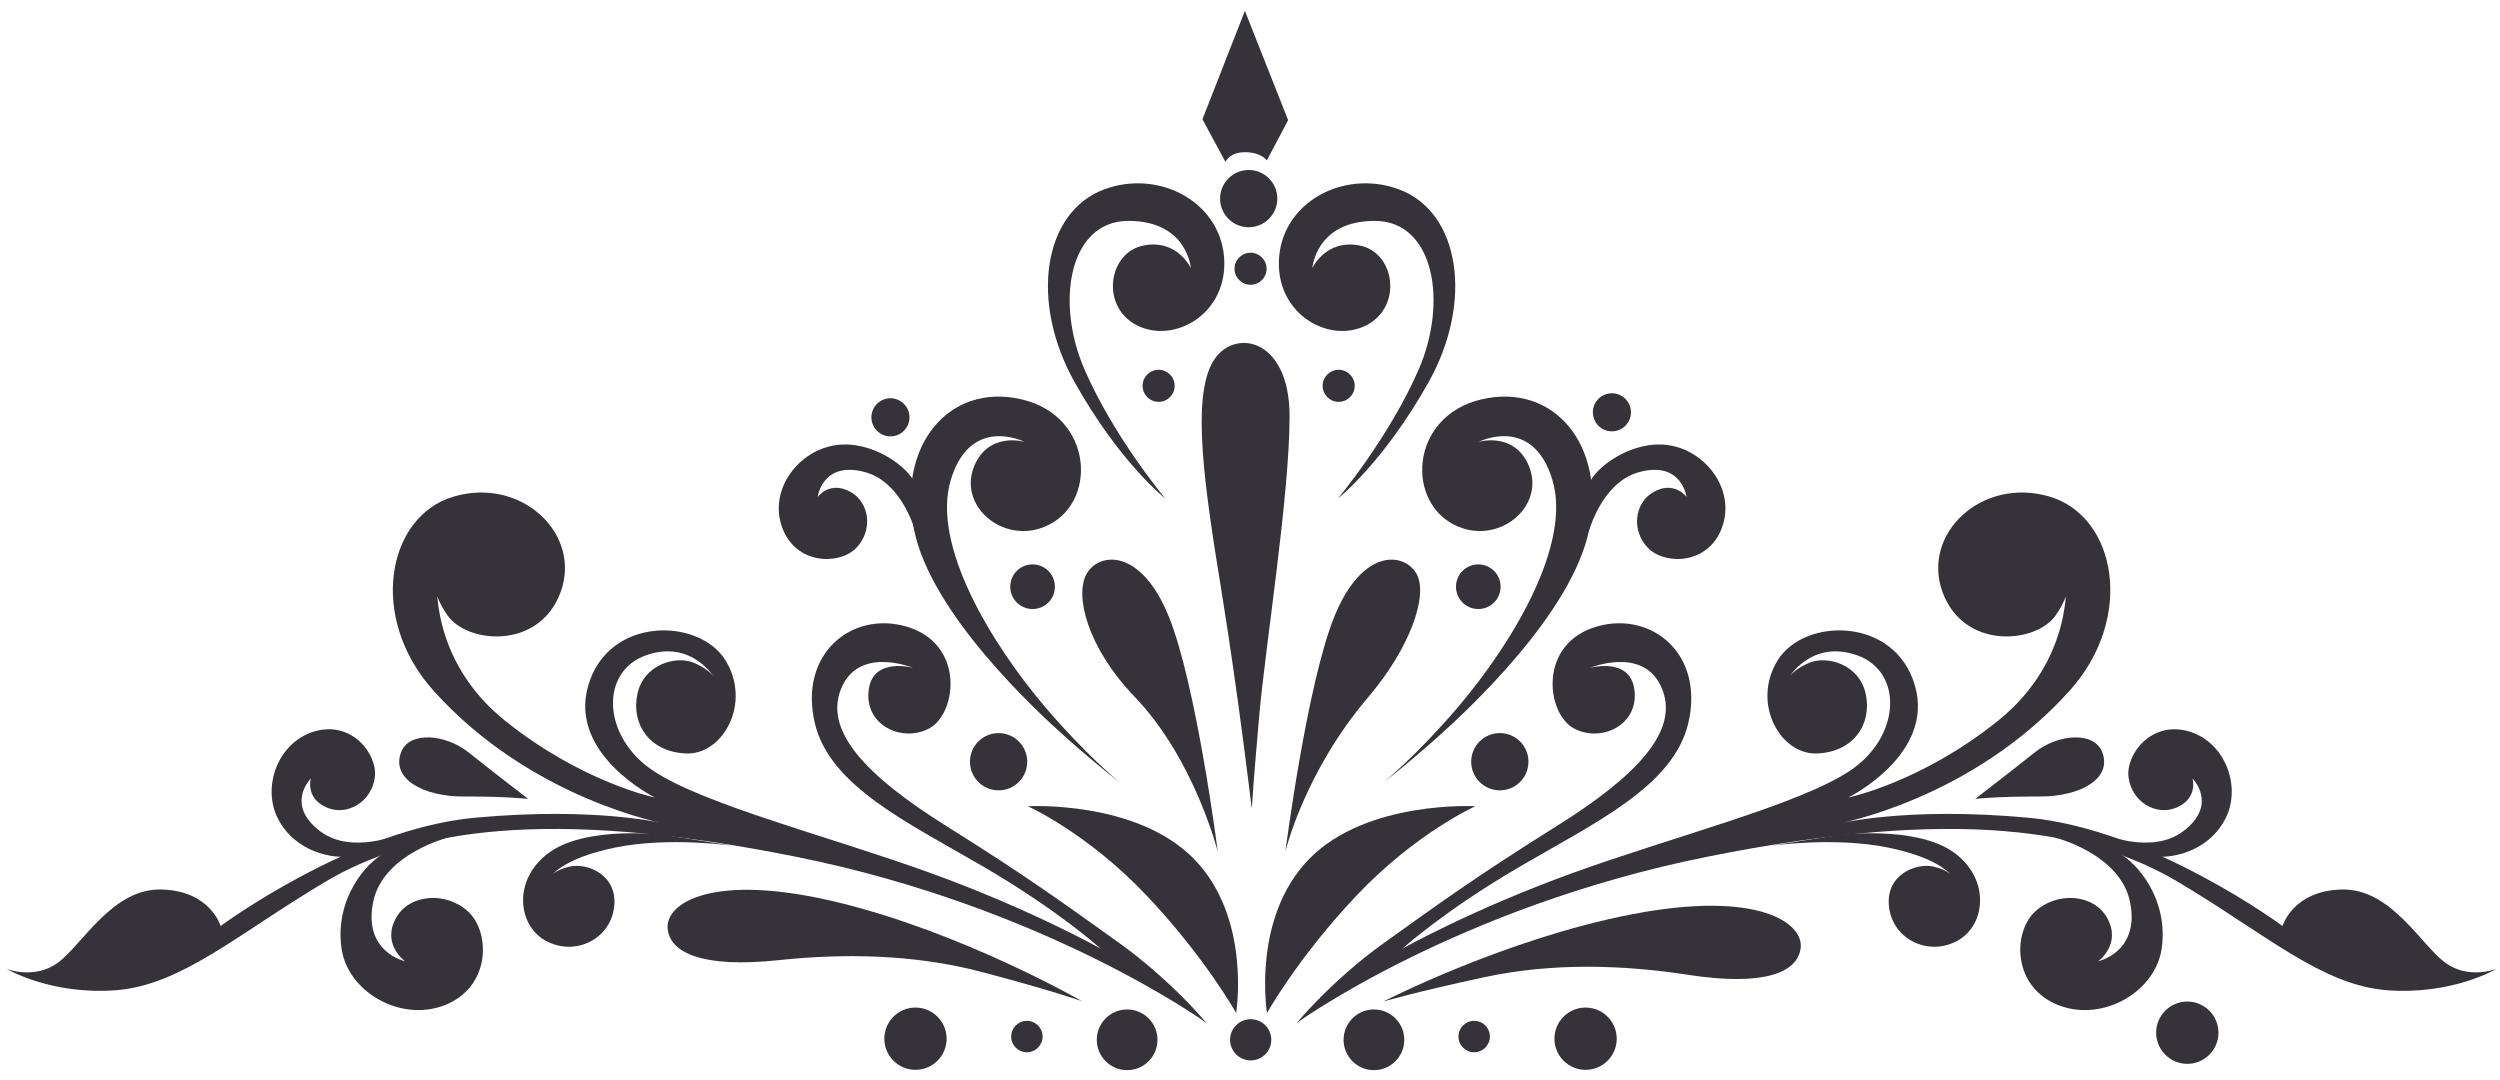 <?xml version="1.0" encoding="utf-8"?>
<!-- Generator: Adobe Illustrator 13.0.0, SVG Export Plug-In  -->
<!DOCTYPE svg PUBLIC "-//W3C//DTD SVG 1.1 Tiny//EN" "http://www.w3.org/Graphics/SVG/1.1/DTD/svg11-tiny.dtd">
<svg version="1.1" baseProfile="tiny"
	 xmlns="http://www.w3.org/2000/svg" xmlns:xlink="http://www.w3.org/1999/xlink" xmlns:a="http://ns.adobe.com/AdobeSVGViewerExtensions/3.0/"
	 x="0px" y="0px" width="176px" height="76px" viewBox="-0.461 -0.764 176 76" xml:space="preserve">
<defs>
</defs>
<path fill="#363239" d="M86.563,70.555c0,0,1.095-6.677-2.955-10.837c-4.051-4.159-11.713-3.724-11.713-3.724
	s4.16,1.861,8.319,6.239C84.374,66.613,86.563,70.555,86.563,70.555z"/>
<path fill="#363239" d="M75.719,69.723c0,0-8.41-4.84-17.212-6.966c-8.803-2.129-12.112,0.057-11.968,1.832
	c0.146,1.776,2.57,2.8,7.801,2.244c4.546-0.482,9.511-0.438,14.329,0.834C73.489,68.94,75.719,69.723,75.719,69.723z"/>
<path fill="#363239" d="M85.272,59.197c0,0-1.508-11.79-3.457-16.576c-1.951-4.788-4.876-4.522-5.763-3.015
	c-0.886,1.508,0.021,5.2,3.369,8.688C83.633,52.681,85.272,59.197,85.272,59.197z"/>
<path fill="#363239" d="M87.666,56.183c0,0-0.956-8.082-2.127-15.29c-1.197-7.358-2.128-13.562-0.621-16.177
	c1.399-2.428,5.407-1.772,5.407,3.811c0,5.585-1.685,16.045-2.127,21.008C87.755,54.498,87.666,56.183,87.666,56.183z"/>
<path fill="#363239" d="M84.475,71.253c0,0-11.257-8.155-28.897-11.701c-17.639-3.547-27.036-1.864-33.152,1.771
	c-6.116,3.635-10.104,7.269-14.714,7.624C3.102,69.301,0,67.439,0,67.439s1.95,0.8,3.634-0.442c1.685-1.241,3.812-5.23,7.27-5.141
	c3.456,0.089,4.166,2.571,4.166,2.571s9.218-6.827,17.906-7.624c8.686-0.799,13.471,0.443,13.471,0.443s-9.483-1.685-16.397-9.396
	c-4.616-5.148-3.267-12.264,1.417-13.652c4.787-1.417,9.05,2.636,7.535,6.737c-1.507,4.078-6.598,3.622-7.979,1.596
	c-1.329-1.95-0.708-2.658-0.708-2.658s-0.622,5.762,4.786,10.105c5.407,4.344,10.548,5.406,10.548,5.406s-6.115-3.016-4.698-7.89
	c1.418-4.875,7.799-4.788,9.661-1.772c1.86,3.013-0.177,6.646-2.747,6.559c-2.571-0.088-3.9-2.039-3.458-4.167
	c0.443-2.128,2.749-2.747,3.99-2.214c1.241,0.53,1.506,1.152,1.506,1.152s-1.596-2.837-4.875-1.686
	c-3.28,1.152-3.104,5.761,0.531,8.155c3.634,2.394,12.41,4.609,19.501,7.18c7.091,2.569,11.965,5.318,11.965,5.318
	s-2.924-2.659-8.242-5.762c-5.318-3.104-10.829-5.67-11.878-10.105c-1.152-4.874,2.571-7.888,6.383-6.825
	c4.205,1.173,3.633,6.116,1.684,7.18c-1.95,1.064-4.698-0.266-4.255-2.835c0.376-2.184,3.103-1.419,3.103-1.419
	s-3.635-1.507-4.965,1.241c-1.505,3.111,1.685,6.38,7.357,9.926c5.672,3.547,8.333,5.497,12.056,8.156
	C81.992,68.237,84.475,71.253,84.475,71.253z"/>
<path fill="#363239" d="M28.055,66.909c0,0-1.666-1.182-0.641-3.041c0.951-1.726,3.585-1.89,5.122-0.417s1.552,5.311-1.729,6.564
	c-3.104,1.185-6.825-0.967-7.234-4.066c-0.449-3.394,1.665-5.956,3.137-6.722c1.473-0.769,2.017-0.929,2.017-0.929l2.465-0.13
	c0,0-4.67,1.128-5.378,4.548C25.076,66.271,28.055,66.909,28.055,66.909z"/>
<path fill="#363239" d="M21.422,54.041c0,0-0.415,1.396,1.14,2.053c1.443,0.609,3.126-0.423,3.361-2.101
	c0.234-1.675-1.645-4.082-4.31-3.246c-2.524,0.787-3.634,3.893-2.519,6.098c1.229,2.427,3.972,2.901,5.269,2.654
	c1.299-0.243,1.716-0.412,1.716-0.412l1.604-1.133c0,0-3.376,1.476-5.597-0.192C19.581,55.877,21.422,54.041,21.422,54.041z"/>
<path fill="#363239" d="M57.102,34.223c0,0,0.854-1.18,2.323-0.351c1.362,0.772,1.572,2.736,0.387,3.945
	c-1.184,1.208-4.236,1.191-5.203-1.432c-0.917-2.48,0.864-5.089,3.296-5.716c2.634-0.68,5.368,1.259,5.965,2.437
	c0.598,1.176,0.074,1.729,0.074,1.729l0.078,1.961c0,0-0.89-3.576-3.567-4.318C57.432,31.643,57.102,34.223,57.102,34.223z"/>
<path fill="#363239" d="M118.271,34.223c0,0-0.854-1.18-2.322-0.351c-1.363,0.772-1.572,2.736-0.388,3.945
	c1.186,1.208,4.236,1.191,5.203-1.432c0.916-2.48-0.865-5.089-3.297-5.716c-2.635-0.68-5.369,1.259-5.965,2.437
	c-0.599,1.176-0.072,1.729-0.072,1.729l-0.08,1.961c0,0,0.889-3.576,3.567-4.318C117.941,31.643,118.271,34.223,118.271,34.223z"/>
<path fill="#363239" d="M153.893,54.041c0,0,0.415,1.396-1.139,2.053c-1.443,0.609-3.127-0.423-3.362-2.101
	c-0.234-1.675,1.645-4.08,4.311-3.246c2.522,0.787,3.634,3.894,2.518,6.099c-1.229,2.427-3.972,2.9-5.27,2.653
	c-1.297-0.243-1.716-0.412-1.716-0.412l-1.603-1.133c0,0,3.376,1.476,5.597-0.192C155.734,55.877,153.893,54.041,153.893,54.041z"/>
<path fill="#363239" d="M46.312,58.017c0,0-5.315-0.671-7.999,1.161c-2.685,1.834-2.4,5.188-0.336,6.298
	c2.064,1.108,4.542-0.131,4.799-2.4c0.259-2.271-1.909-3.097-3.095-2.839c-1.187,0.26-1.394,0.748-1.394,0.748
	s0.749-1.314,4.594-2.089c3.844-0.774,8.333-0.104,8.333-0.104L46.312,58.017z"/>
<path fill="#363239" d="M78.313,54.277c0,0-1.33-0.996-3.655-3.058c-2.328-2.062-9.587-8.843-10.771-14.693
	c-1.197-5.917,2.459-10.371,7.578-9.175c5.12,1.196,5.385,7.447,1.596,8.977c-2.988,1.206-6.116-1.529-4.919-4.322
	c1.032-2.407,3.523-1.662,3.523-1.662s-3.789-1.927-5.185,2.659c-1.396,4.588,2.859,11.566,6.648,16.021
	C75.962,52.355,78.313,54.277,78.313,54.277z"/>
<path fill="#363239" d="M81.572,34.329c0,0-3.188-2.496-6.375-8.177c-3.189-5.684-2.218-11.991,2.079-13.585
	c3.908-1.453,8.378,0.951,8.455,5.128c0.07,3.744-3.604,5.754-6.169,4.436c-2.564-1.317-2.009-5.129,0.487-5.612
	c2.388-0.466,3.326,1.594,3.326,1.594s-0.237-3.326-4.396-3.326c-4.158,0-5.169,5.681-3.089,10.464
	C77.968,30.031,81.572,34.329,81.572,34.329z"/>
<path fill="#363239" d="M88.737,70.555c0,0-1.094-6.677,2.956-10.837c4.051-4.159,11.714-3.724,11.714-3.724
	s-4.161,1.861-8.32,6.239C90.927,66.613,88.737,70.555,88.737,70.555z"/>
<path fill="#363239" d="M96.918,69.747c0,0,8.628-4.437,17.521-6.148c8.892-1.713,12.095,0.624,11.866,2.392
	c-0.228,1.768-2.696,2.677-7.896,1.876c-4.52-0.695-9.479-0.884-14.354,0.16C99.182,69.073,96.918,69.747,96.918,69.747z"/>
<path fill="#363239" d="M90.03,59.197c0,0,1.508-11.79,3.457-16.576c1.95-4.788,4.874-4.522,5.761-3.015s-0.465,5.284-3.368,8.688
	C91.344,53.612,90.03,59.197,90.03,59.197z"/>
<path fill="#363239" d="M90.828,71.253c0,0,11.257-8.155,28.896-11.701c17.639-3.547,27.036-1.862,33.151,1.771
	c6.116,3.635,10.104,7.271,14.714,7.625c4.609,0.353,7.711-1.509,7.711-1.509s-1.949,0.8-3.633-0.442
	c-1.685-1.241-3.812-5.23-7.27-5.141c-3.456,0.089-4.165,2.571-4.165,2.571s-9.219-6.827-17.905-7.624
	c-8.687-0.799-13.474,0.443-13.474,0.443s9.485-1.685,16.398-9.396c4.615-5.148,3.266-12.264-1.418-13.652
	c-4.787-1.417-9.051,2.636-7.534,6.737c1.506,4.078,6.596,3.622,7.978,1.596c1.329-1.95,0.709-2.658,0.709-2.658
	s0.619,5.763-4.787,10.105c-5.407,4.344-10.548,5.406-10.548,5.406s6.115-3.016,4.697-7.89c-1.417-4.875-7.8-4.788-9.661-1.772
	c-1.862,3.013,0.177,6.646,2.748,6.559s3.899-2.039,3.457-4.167c-0.444-2.128-2.748-2.747-3.989-2.214
	c-1.241,0.53-1.508,1.152-1.508,1.152s1.598-2.837,4.877-1.686c3.279,1.152,3.103,5.761-0.532,8.155
	c-3.635,2.394-12.409,4.609-19.502,7.18c-7.09,2.569-11.966,5.318-11.966,5.318s2.926-2.659,8.244-5.762
	c5.317-3.104,10.828-5.67,11.877-10.105c1.151-4.874-2.57-7.888-6.382-6.825c-4.204,1.173-3.634,6.116-1.685,7.18
	c1.95,1.064,4.698-0.266,4.256-2.835c-0.377-2.184-3.104-1.419-3.104-1.419s3.635-1.507,4.965,1.241
	c1.506,3.111-1.686,6.38-7.358,9.926c-5.672,3.547-8.332,5.497-12.055,8.156S90.828,71.253,90.828,71.253z"/>
<path fill="#363239" d="M147.248,66.909c0,0,1.664-1.182,0.641-3.041c-0.95-1.726-3.585-1.89-5.122-0.417s-1.553,5.311,1.728,6.564
	c3.106,1.185,6.826-0.965,7.236-4.066c0.447-3.393-1.665-5.955-3.139-6.722c-1.472-0.769-2.017-0.929-2.017-0.929l-2.465-0.129
	c0,0,4.67,1.127,5.379,4.547C150.226,66.271,147.248,66.909,147.248,66.909z"/>
<path fill="#363239" d="M128.989,58.017c0,0,5.315-0.671,7.999,1.161c2.684,1.834,2.4,5.188,0.336,6.298
	c-2.064,1.108-4.542-0.131-4.8-2.4c-0.258-2.271,1.91-3.097,3.097-2.839c1.186,0.26,1.393,0.748,1.393,0.748
	s-0.748-1.314-4.593-2.089c-3.844-0.774-8.335-0.104-8.335-0.104L128.989,58.017z"/>
<path fill="#363239" d="M96.987,54.277c0,0,1.33-0.996,3.657-3.058c2.327-2.062,9.586-8.843,10.77-14.693
	c1.197-5.917-2.46-10.371-7.578-9.175c-5.119,1.196-5.386,7.447-1.596,8.977c2.987,1.206,6.116-1.529,4.919-4.322
	c-1.031-2.407-3.522-1.662-3.522-1.662s3.789-1.927,5.185,2.659c1.396,4.588-2.858,11.566-6.647,16.021
	C99.339,52.355,96.987,54.277,96.987,54.277z"/>
<path fill="#363239" d="M93.73,34.329c0,0,3.188-2.496,6.375-8.177c3.189-5.684,2.219-11.991-2.079-13.585
	c-3.909-1.453-8.377,0.951-8.455,5.128c-0.069,3.744,3.604,5.754,6.169,4.436c2.563-1.317,2.01-5.129-0.485-5.612
	c-2.39-0.466-3.327,1.594-3.327,1.594s0.237-3.326,4.396-3.326s5.168,5.681,3.09,10.464C97.334,30.031,93.73,34.329,93.73,34.329z"
	/>
<circle fill="#363239" cx="87.587" cy="72.438" r="1.45"/>
<circle fill="#363239" cx="78.889" cy="72.438" r="2.136"/>
<path fill="#363239" d="M61.796,72.363c0-1.213,0.981-2.195,2.193-2.195c1.209,0,2.192,0.982,2.192,2.195
	c0,1.208-0.983,2.19-2.192,2.19C62.778,74.554,61.796,73.571,61.796,72.363z"/>
<circle fill="#363239" cx="69.84" cy="52.861" r="2.015"/>
<circle fill="#363239" cx="87.447" cy="13.218" r="2.015"/>
<circle fill="#363239" cx="72.232" cy="40.54" r="1.572"/>
<circle fill="#363239" cx="103.611" cy="40.54" r="1.571"/>
<circle fill="#363239" cx="81.106" cy="26.398" r="1.129"/>
<circle fill="#363239" cx="87.577" cy="18.156" r="1.129"/>
<circle fill="#363239" cx="93.782" cy="26.398" r="1.129"/>
<circle fill="#363239" cx="113.017" cy="28.262" r="1.341"/>
<circle fill="#363239" cx="62.227" cy="28.615" r="1.341"/>
<circle fill="#363239" cx="105.127" cy="52.861" r="2.016"/>
<circle fill="#363239" cx="71.832" cy="72.209" r="1.107"/>
<circle fill="#363239" cx="96.264" cy="72.438" r="2.137"/>
<path fill="#363239" d="M113.356,72.363c0-1.213-0.981-2.195-2.194-2.195c-1.209,0-2.191,0.982-2.191,2.195
	c0,1.208,0.982,2.19,2.191,2.19C112.375,74.554,113.356,73.571,113.356,72.363z"/>
<circle fill="#363239" cx="153.525" cy="71.938" r="2.193"/>
<circle fill="#363239" cx="103.321" cy="72.209" r="1.107"/>
<path fill="#363239" d="M36.724,55.479c0,0-1.566-0.181-4.505-0.167c-2.955,0.011-5.195-1.292-4.422-3.17
	c0.584-1.42,3.087-1.254,4.755,0.082C34.35,53.662,36.724,55.479,36.724,55.479z"/>
<path fill="#363239" d="M138.588,55.479c0,0,1.567-0.181,4.506-0.167c2.955,0.011,5.195-1.292,4.422-3.17
	c-0.584-1.419-3.087-1.254-4.756,0.082C140.962,53.662,138.588,55.479,138.588,55.479z"/>
<path fill="#363239" d="M88.72,10.534c0,0-0.367-0.583-1.54-0.583c-1.095,0-1.368,0.686-1.368,0.686l-1.621-3.004L87.18,0
	l3.044,7.696L88.72,10.534z"/>
</svg>
